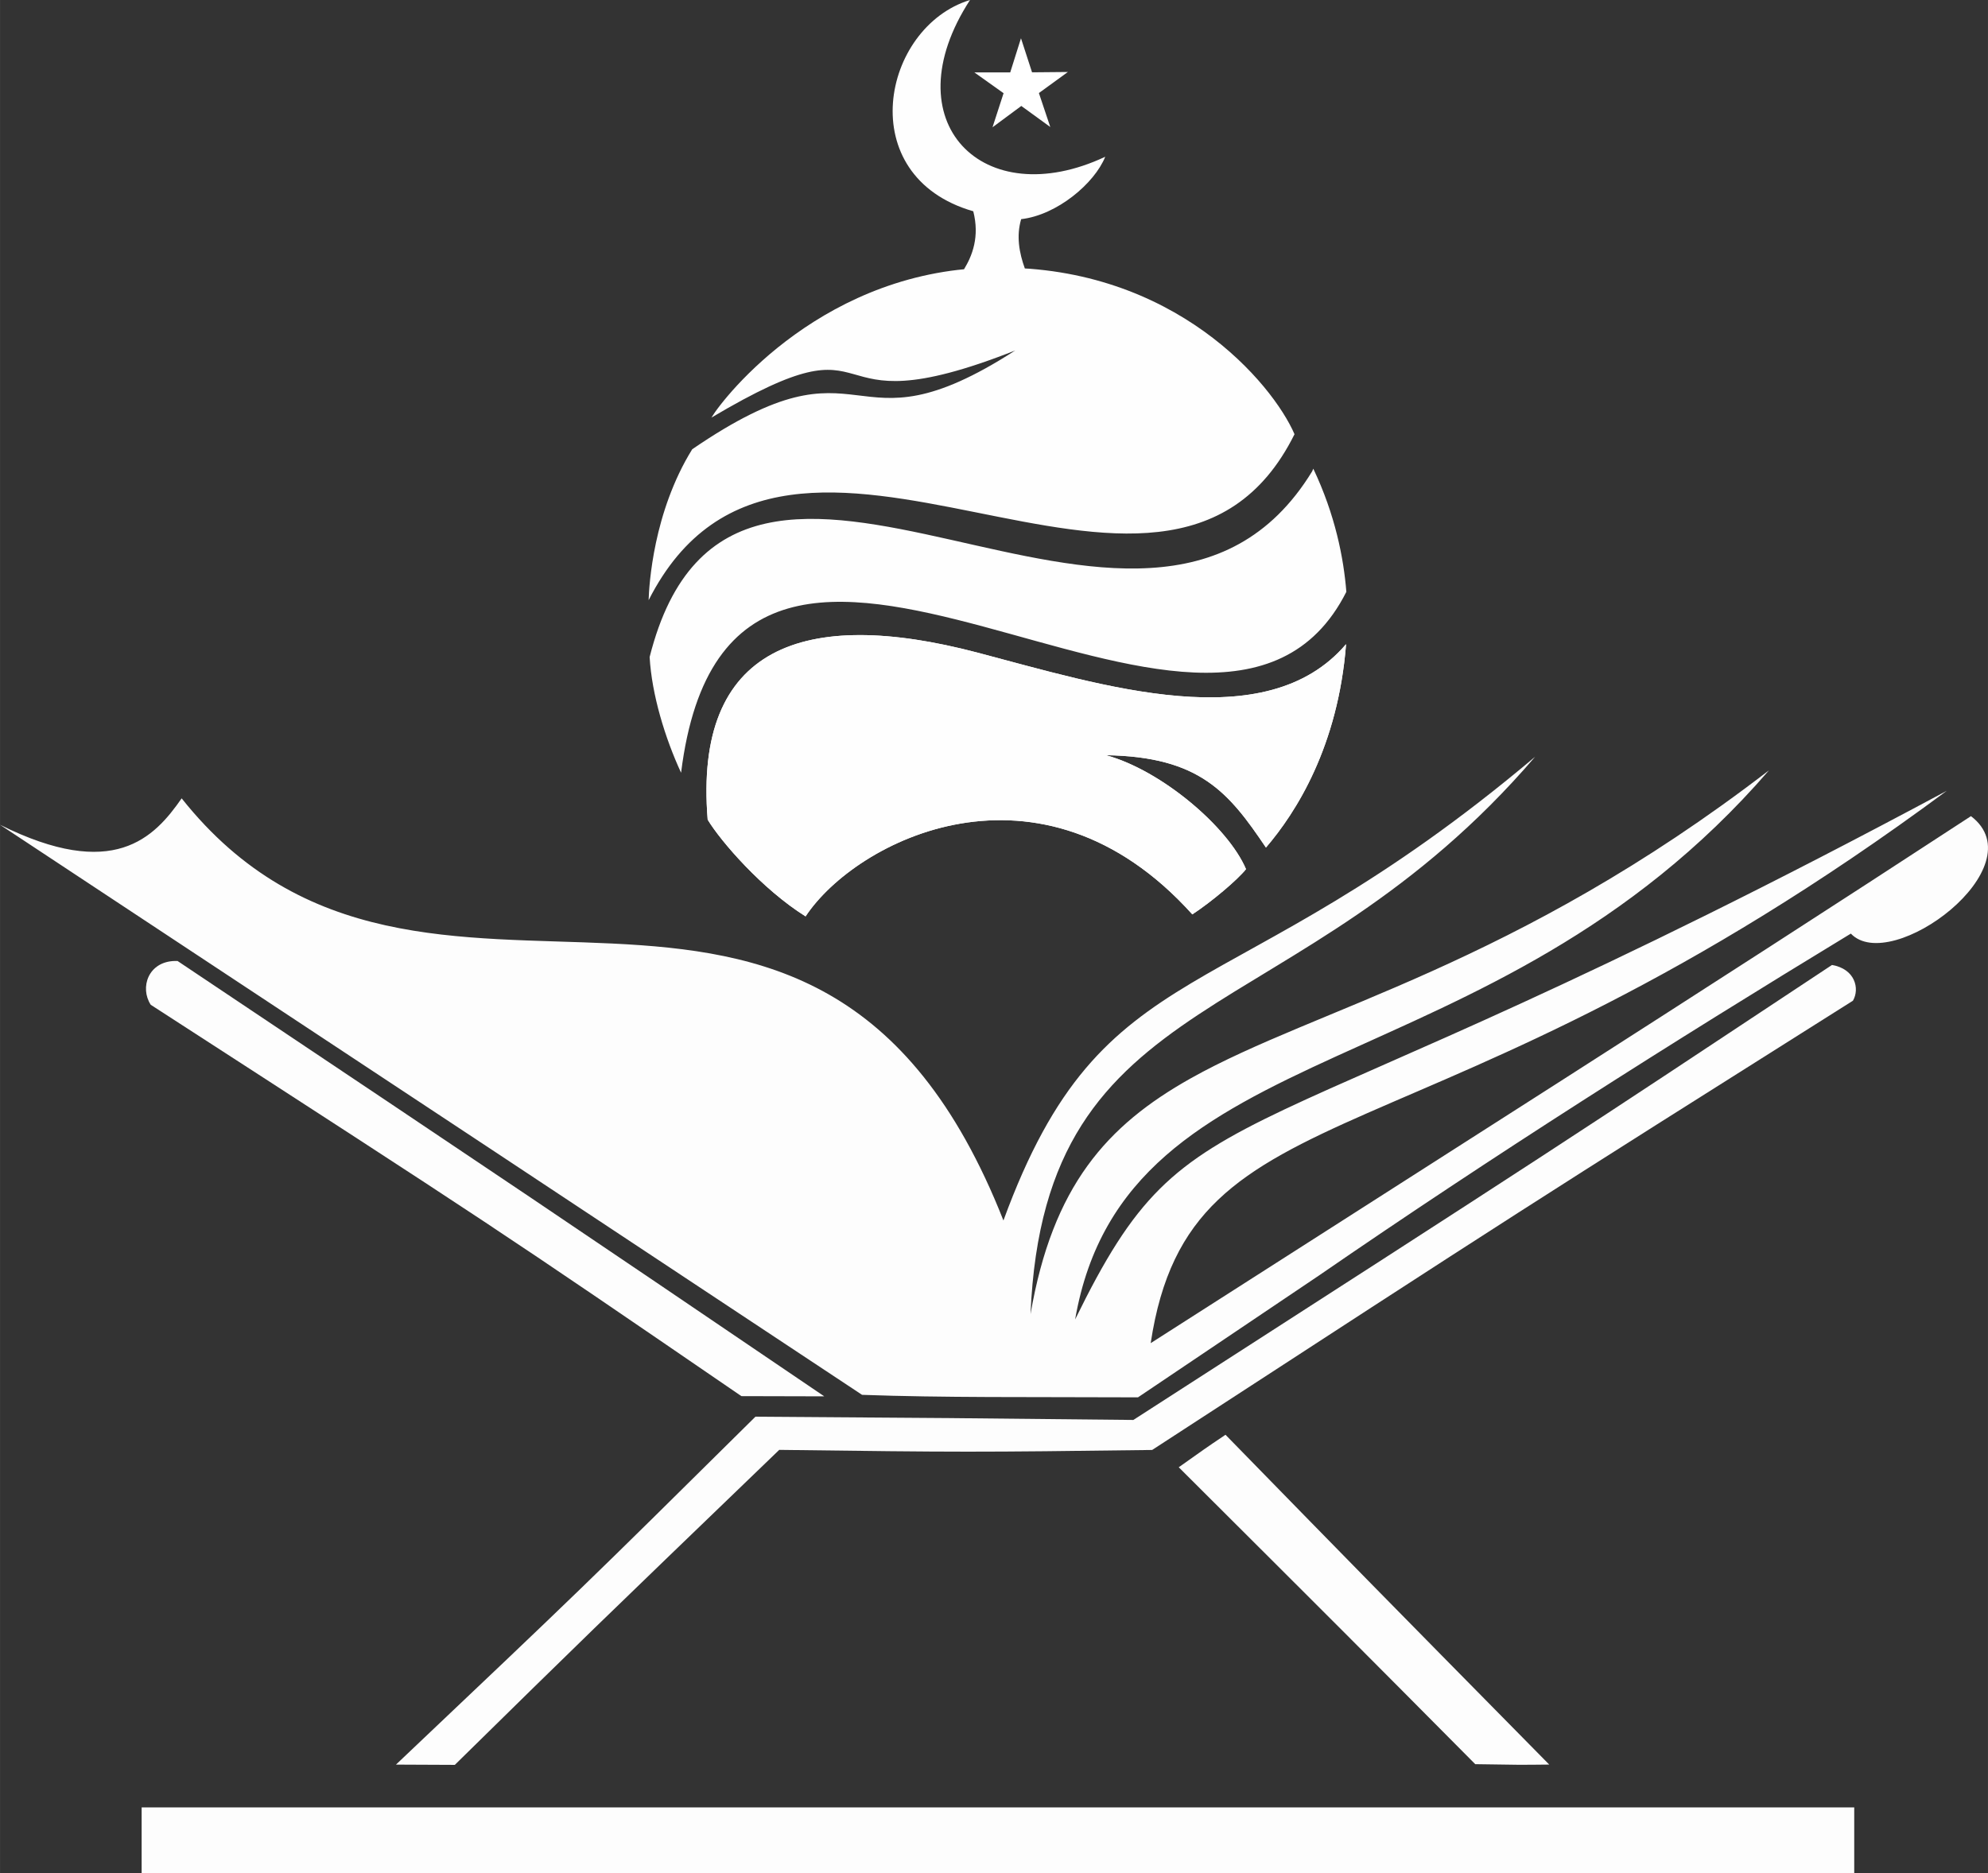 <?xml version="1.0" encoding="UTF-8" standalone="no"?>
<!-- Created with Inkscape (http://www.inkscape.org/) -->

<svg
   width="20.166cm"
   height="19.007cm"
   viewBox="0 0 201.658 190.072"
   version="1.1"
   id="svg1"
   xml:space="preserve"
   inkscape:version="1.3-beta (cedbd6c, 2023-05-28)"
   sodipodi:docname="haqrae.svg"
   inkscape:export-filename="../../../../home/haqrae/Documents/logo.png"
   inkscape:export-xdpi="96"
   inkscape:export-ydpi="96"
   xmlns:inkscape="http://www.inkscape.org/namespaces/inkscape"
   xmlns:sodipodi="http://sodipodi.sourceforge.net/DTD/sodipodi-0.dtd"
   xmlns="http://www.w3.org/2000/svg"
   xmlns:svg="http://www.w3.org/2000/svg"><rect x="0" y="0" width="201.658" height="190.072" fill="#333333" stroke="none"/><sodipodi:namedview
     id="namedview1"
     pagecolor="#ffffff"
     bordercolor="#000000"
     borderopacity="0.25"
     inkscape:showpageshadow="2"
     inkscape:pageopacity="0.0"
     inkscape:pagecheckerboard="0"
     inkscape:deskcolor="#d1d1d1"
     inkscape:document-units="mm"
     inkscape:zoom="0.25"
     inkscape:cx="506"
     inkscape:cy="318"
     inkscape:window-width="1920"
     inkscape:window-height="1012"
     inkscape:window-x="0"
     inkscape:window-y="0"
     inkscape:window-maximized="1"
     inkscape:current-layer="g34"
     inkscape:clip-to-page="true"
     showgrid="false" /><defs
     id="defs1" /><g
     inkscape:label="Layer 1"
     inkscape:groupmode="layer"
     id="layer1"
     transform="translate(4.336,-28.446)"><path
       d="m 151.384,105.23 c -31.382,26.494 -43.708,19.108 -53.934,47.054 C 78.224,103.521 38.66,140.388 14.089,109.451 c -2.783,4.001 -6.904,8.418 -18.425,2.682 52.151,34.448 52.475,34.683 87.447,57.842 8.302,0.298 16.557,0.205 27.987,0.254 7.481,-5.041 12.967,-8.735 18.336,-12.347 17.625,-12.138 35.692,-23.598 53.977,-34.708 4.061,4.27 18.92,-6.792 12.185,-11.917 -27.599,18.033 -55.441,35.69 -83.204,53.469 v 0 l -0.003,-0.007 c 4.052,-26.854 27.628,-16.68 80.755,-56.036 -73.357,39.356 -76.372,28.998 -88.422,53.643 5.154,-29.7 42.041,-22.937 70.384,-55.718 -25.934,19.945 -45.765,24.02 -58.665,31.257 -8.512,4.775 -14.006,10.926 -16.243,23.921 1.411,-33.95 26.91,-28.233 51.187,-56.557 z"
       style="display:inline;opacity:0.991;fill:#ffffff;fill-opacity:1;stroke:none;stroke-width:2.5;stroke-miterlimit:4;stroke-dasharray:none;stroke-opacity:1"
       id="path64"
       sodipodi:nodetypes="ccccccsccscccccsccc" /><path
       id="path1052-5"
       style="display:inline;opacity:0.991;fill:#ffffff;fill-opacity:1;stroke:none;stroke-width:0.661;stroke-miterlimit:4;stroke-dasharray:none;stroke-opacity:1"
       d="m 10.03,211.837 v 6.681 H 183.755 v -6.681 z"
       sodipodi:nodetypes="ccccc" /><path
       d="m 119.977,174.027 c -2.2,1.474 -2.19,1.493 -4.743,3.297 17.756,17.712 17.754,17.712 30.077,30.126 4.428,0.072 4.431,0.075 7.504,0.04 -18.622,-18.9 -18.62,-18.899 -32.839,-33.464 z"
       style="display:inline;opacity:0.991;fill:#ffffff;fill-opacity:1;stroke:none;stroke-width:0.661;stroke-miterlimit:4;stroke-dasharray:none;stroke-opacity:1"
       id="path1046-6"
       sodipodi:nodetypes="ccccc" /><path
       d="m 13.407,125.952 c -2.709,0.057 -3.589,2.702 -2.453,4.446 35.094,22.708 35.085,22.697 59.915,39.709 l 8.406,0.021 c -28.646,-19.436 -28.645,-19.437 -65.6,-44.173 -0.091,-0.004 -0.18,-0.004 -0.268,-0.003 z"
       style="display:inline;opacity:0.991;fill:#ffffff;fill-opacity:1;stroke:none;stroke-width:0.661;stroke-miterlimit:4;stroke-dasharray:none;stroke-opacity:1"
       id="path1040-2"
       sodipodi:nodetypes="ccccccc" /><path
       d="m 181.499,126.357 c -27.718,18.364 -27.708,18.376 -70.871,46.166 -18.562,-0.195 -18.557,-0.201 -38.335,-0.33 -17.566,17.39 -17.577,17.391 -36.463,35.3 v 5.3e-4 c 2.641,0.015 2.641,0.015 5.969,0.027 13.317,-13.085 13.318,-13.087 32.908,-31.962 18.36,0.239 19.947,0.24 37.828,0.009 37.68,-24.515 37.689,-24.512 71.089,-45.585 0.706,-1.216 0.224,-3.22 -2.125,-3.625 z"
       style="display:inline;opacity:0.991;fill:#ffffff;fill-opacity:1;stroke:none;stroke-width:0.661;stroke-miterlimit:4;stroke-dasharray:none;stroke-opacity:1"
       id="path1034-9"
       sodipodi:nodetypes="sccccccccss" /><g
       id="dome"
       transform="translate(-423.463,-42.819)"
       style="opacity:0.996;fill:#000000"
       inkscape:label="dome"><title
         id="title49">dome</title><g
         id="g34"
         transform="translate(0.047,2.117)"
         style="fill:#000000"><path
           d="m 517.472,69.149 c -0.279,0.085 -0.552,0.183 -0.82,0.291 -0.267,0.109 -0.529,0.229 -0.784,0.36 -0.255,0.131 -0.504,0.272 -0.746,0.424 -0.242,0.151 -0.478,0.313 -0.707,0.483 -0.229,0.171 -0.45,0.351 -0.665,0.539 -0.215,0.188 -0.422,0.385 -0.622,0.589 -0.2,0.204 -0.392,0.416 -0.577,0.636 -0.185,0.219 -0.362,0.445 -0.531,0.677 -0.169,0.232 -0.33,0.472 -0.483,0.716 -0.153,0.244 -0.296,0.494 -0.432,0.748 -0.136,0.255 -0.263,0.514 -0.381,0.777 -0.118,0.263 -0.227,0.531 -0.327,0.802 -0.1,0.271 -0.191,0.545 -0.272,0.822 -0.081,0.277 -0.153,0.556 -0.214,0.837 -0.062,0.281 -0.114,0.564 -0.156,0.849 -0.042,0.284 -0.074,0.569 -0.095,0.855 -0.021,0.286 -0.033,0.572 -0.033,0.858 -4.1e-4,0.286 0.01,0.571 0.031,0.856 0.021,0.284 0.053,0.568 0.097,0.85 0.043,0.282 0.099,0.561 0.165,0.839 0.066,0.277 0.144,0.552 0.234,0.824 0.09,0.272 0.191,0.54 0.305,0.804 0.114,0.264 0.239,0.525 0.378,0.78 0.138,0.256 0.289,0.506 0.453,0.752 0.163,0.245 0.339,0.486 0.529,0.719 0.189,0.234 0.391,0.461 0.607,0.682 0.215,0.221 0.444,0.435 0.687,0.641 0.242,0.206 0.499,0.405 0.768,0.595 0.27,0.19 0.554,0.372 0.852,0.544 0.298,0.173 0.61,0.336 0.936,0.49 0.327,0.154 0.668,0.297 1.024,0.43 0.356,0.133 0.727,0.256 1.113,0.367 0.081,0.319 0.14,0.628 0.181,0.927 0.041,0.299 0.063,0.589 0.068,0.87 0.005,0.281 -0.006,0.553 -0.033,0.818 -0.026,0.264 -0.068,0.521 -0.122,0.771 -0.054,0.25 -0.121,0.493 -0.199,0.729 -0.078,0.237 -0.167,0.467 -0.266,0.692 -0.163,0.374 -0.362,0.726 -0.566,1.075 -0.447,0.044 -0.891,0.093 -1.327,0.154 -0.502,0.07 -0.997,0.151 -1.485,0.241 -0.488,0.09 -0.968,0.191 -1.441,0.3 -0.473,0.109 -0.94,0.227 -1.398,0.354 -0.459,0.127 -0.91,0.262 -1.354,0.405 -0.444,0.143 -0.881,0.293 -1.31,0.45 -0.429,0.157 -0.852,0.322 -1.266,0.492 -0.414,0.17 -0.821,0.347 -1.221,0.529 -0.799,0.364 -1.568,0.749 -2.306,1.151 -0.738,0.402 -1.446,0.819 -2.122,1.246 -0.677,0.428 -1.323,0.866 -1.937,1.307 -0.614,0.442 -1.197,0.888 -1.748,1.332 -0.551,0.444 -1.069,0.887 -1.555,1.323 -0.486,0.435 -0.941,0.863 -1.362,1.278 -0.421,0.415 -0.809,0.816 -1.164,1.198 -0.355,0.382 -0.677,0.746 -0.964,1.084 -0.288,0.338 -0.542,0.651 -0.762,0.933 -0.22,0.282 -0.405,0.534 -0.556,0.748 -0.151,0.215 -0.267,0.393 -0.348,0.528 1.175,-0.697 2.239,-1.301 3.208,-1.822 0.969,-0.521 1.841,-0.96 2.633,-1.327 0.396,-0.184 0.771,-0.349 1.128,-0.498 0.357,-0.149 0.695,-0.282 1.016,-0.399 0.322,-0.118 0.626,-0.22 0.916,-0.308 0.29,-0.089 0.565,-0.163 0.826,-0.226 0.262,-0.063 0.51,-0.113 0.748,-0.152 0.237,-0.039 0.464,-0.067 0.68,-0.086 0.216,-0.019 0.423,-0.028 0.623,-0.028 0.199,-8.3e-4 0.391,0.006 0.576,0.021 0.371,0.029 0.719,0.084 1.057,0.156 0.338,0.072 0.668,0.161 1.002,0.254 0.334,0.094 0.673,0.193 1.032,0.286 0.359,0.093 0.738,0.181 1.15,0.251 0.413,0.07 0.86,0.125 1.355,0.15 0.248,0.013 0.507,0.019 0.781,0.017 0.274,-0.002 0.561,-0.014 0.865,-0.034 0.303,-0.021 0.623,-0.051 0.959,-0.092 0.337,-0.041 0.691,-0.094 1.064,-0.159 0.373,-0.065 0.766,-0.142 1.18,-0.234 0.414,-0.091 0.849,-0.196 1.307,-0.317 0.458,-0.12 0.939,-0.256 1.444,-0.408 0.506,-0.152 1.036,-0.321 1.593,-0.508 0.557,-0.187 1.14,-0.392 1.752,-0.617 0.612,-0.224 1.252,-0.468 1.923,-0.733 -0.543,0.35 -1.066,0.677 -1.571,0.98 -0.505,0.303 -0.991,0.584 -1.46,0.843 -0.469,0.259 -0.921,0.498 -1.357,0.716 -0.436,0.219 -0.856,0.417 -1.261,0.598 -0.405,0.181 -0.796,0.344 -1.173,0.49 -0.377,0.146 -0.741,0.276 -1.093,0.391 -0.352,0.115 -0.691,0.215 -1.02,0.302 -0.329,0.087 -0.646,0.16 -0.954,0.221 -0.308,0.061 -0.606,0.111 -0.896,0.15 -0.29,0.039 -0.572,0.069 -0.846,0.089 -0.549,0.041 -1.069,0.047 -1.571,0.03 -0.502,-0.017 -0.985,-0.056 -1.46,-0.105 -0.475,-0.049 -0.942,-0.108 -1.41,-0.164 -0.468,-0.057 -0.938,-0.111 -1.419,-0.15 -0.481,-0.039 -0.975,-0.064 -1.489,-0.061 -0.257,0.002 -0.52,0.01 -0.79,0.027 -0.27,0.017 -0.546,0.041 -0.83,0.076 -0.284,0.035 -0.576,0.081 -0.877,0.137 -0.301,0.057 -0.612,0.124 -0.933,0.205 -0.321,0.081 -0.652,0.175 -0.995,0.284 -0.343,0.109 -0.698,0.232 -1.066,0.372 -0.368,0.139 -0.749,0.295 -1.144,0.469 -0.395,0.173 -0.804,0.364 -1.229,0.575 -0.425,0.21 -0.865,0.44 -1.322,0.69 -0.457,0.25 -0.931,0.521 -1.423,0.815 -0.492,0.294 -1.001,0.61 -1.53,0.95 -0.529,0.34 -1.077,0.704 -1.646,1.093 -0.247,0.399 -0.481,0.802 -0.702,1.207 -0.221,0.405 -0.428,0.813 -0.623,1.222 -0.195,0.408 -0.378,0.818 -0.549,1.226 -0.171,0.408 -0.331,0.816 -0.481,1.22 -0.149,0.405 -0.288,0.807 -0.417,1.204 -0.129,0.397 -0.247,0.79 -0.356,1.177 -0.219,0.774 -0.401,1.523 -0.552,2.234 -0.151,0.711 -0.272,1.384 -0.368,2.006 -0.096,0.621 -0.168,1.191 -0.222,1.694 -0.054,0.504 -0.09,0.942 -0.113,1.301 -0.024,0.359 -0.035,0.639 -0.04,0.825 0.221,-0.436 0.448,-0.856 0.681,-1.261 0.233,-0.405 0.472,-0.794 0.716,-1.168 0.244,-0.374 0.493,-0.734 0.748,-1.078 0.255,-0.345 0.515,-0.675 0.78,-0.991 0.265,-0.316 0.536,-0.618 0.811,-0.907 0.275,-0.289 0.555,-0.563 0.84,-0.825 0.285,-0.262 0.574,-0.511 0.869,-0.747 0.294,-0.236 0.593,-0.46 0.896,-0.672 0.303,-0.212 0.61,-0.412 0.922,-0.6 0.312,-0.188 0.627,-0.365 0.947,-0.53 0.32,-0.166 0.644,-0.32 0.972,-0.464 0.328,-0.144 0.659,-0.278 0.994,-0.401 0.335,-0.123 0.674,-0.237 1.016,-0.341 0.342,-0.104 0.687,-0.198 1.036,-0.283 0.349,-0.085 0.701,-0.161 1.056,-0.228 0.355,-0.067 0.713,-0.126 1.074,-0.177 0.722,-0.102 1.455,-0.171 2.198,-0.211 0.743,-0.041 1.497,-0.053 2.259,-0.041 0.762,0.012 1.532,0.048 2.309,0.105 0.777,0.057 1.561,0.134 2.351,0.228 0.79,0.094 1.586,0.204 2.385,0.327 0.799,0.123 1.602,0.258 2.408,0.402 1.612,0.288 3.234,0.61 4.853,0.935 1.62,0.325 3.238,0.652 4.842,0.951 0.802,0.149 1.601,0.291 2.394,0.422 0.794,0.131 1.582,0.251 2.365,0.355 0.782,0.104 1.558,0.194 2.326,0.264 0.768,0.07 1.528,0.121 2.278,0.149 0.75,0.028 1.491,0.033 2.222,0.01 0.73,-0.022 1.449,-0.071 2.156,-0.152 0.353,-0.04 0.704,-0.088 1.051,-0.145 0.347,-0.056 0.691,-0.121 1.031,-0.194 0.34,-0.073 0.677,-0.155 1.01,-0.246 0.333,-0.091 0.662,-0.192 0.988,-0.302 0.326,-0.11 0.647,-0.23 0.965,-0.36 0.318,-0.13 0.631,-0.27 0.941,-0.421 0.309,-0.151 0.615,-0.313 0.916,-0.486 0.301,-0.173 0.597,-0.357 0.889,-0.553 0.292,-0.196 0.579,-0.404 0.861,-0.624 0.282,-0.22 0.56,-0.452 0.833,-0.697 0.273,-0.245 0.541,-0.502 0.803,-0.773 0.262,-0.271 0.52,-0.555 0.772,-0.852 0.252,-0.298 0.499,-0.609 0.74,-0.935 0.241,-0.325 0.477,-0.665 0.706,-1.019 0.23,-0.354 0.454,-0.724 0.672,-1.108 0.218,-0.384 0.431,-0.783 0.637,-1.198 -0.14,-0.323 -0.31,-0.673 -0.511,-1.044 -0.2,-0.371 -0.431,-0.763 -0.692,-1.173 -0.261,-0.409 -0.552,-0.836 -0.873,-1.274 -0.321,-0.439 -0.673,-0.89 -1.055,-1.349 -0.382,-0.459 -0.795,-0.926 -1.238,-1.396 -0.443,-0.47 -0.916,-0.944 -1.421,-1.416 -0.504,-0.472 -1.039,-0.943 -1.604,-1.409 -0.565,-0.465 -1.161,-0.924 -1.787,-1.374 -0.627,-0.449 -1.284,-0.888 -1.972,-1.312 -0.688,-0.424 -1.406,-0.833 -2.156,-1.223 -0.375,-0.195 -0.757,-0.385 -1.147,-0.569 -0.39,-0.185 -0.788,-0.364 -1.194,-0.537 -0.406,-0.173 -0.819,-0.341 -1.24,-0.501 -0.421,-0.161 -0.85,-0.315 -1.286,-0.461 -0.436,-0.147 -0.881,-0.286 -1.333,-0.419 -0.452,-0.132 -0.911,-0.257 -1.379,-0.373 -0.467,-0.116 -0.943,-0.224 -1.426,-0.323 -0.483,-0.099 -0.974,-0.189 -1.472,-0.27 -0.498,-0.081 -1.004,-0.152 -1.518,-0.213 -0.514,-0.061 -1.036,-0.113 -1.565,-0.154 -0.16,-0.012 -0.325,-0.017 -0.487,-0.027 -0.142,-0.399 -0.269,-0.799 -0.368,-1.2 -0.104,-0.419 -0.181,-0.84 -0.224,-1.261 -0.021,-0.211 -0.034,-0.422 -0.037,-0.633 -0.003,-0.211 0.003,-0.423 0.02,-0.635 0.017,-0.212 0.045,-0.424 0.084,-0.636 0.039,-0.212 0.089,-0.426 0.152,-0.639 0.226,-0.026 0.454,-0.062 0.681,-0.109 0.227,-0.047 0.454,-0.104 0.681,-0.17 0.453,-0.133 0.904,-0.302 1.347,-0.503 0.442,-0.201 0.876,-0.433 1.296,-0.689 0.42,-0.256 0.826,-0.537 1.212,-0.835 0.386,-0.298 0.752,-0.615 1.092,-0.943 0.341,-0.328 0.656,-0.667 0.939,-1.011 0.284,-0.344 0.536,-0.693 0.751,-1.04 0.215,-0.347 0.394,-0.693 0.53,-1.031 -0.387,0.182 -0.771,0.349 -1.152,0.502 -0.381,0.153 -0.758,0.291 -1.131,0.415 -0.373,0.124 -0.743,0.234 -1.108,0.331 -0.365,0.096 -0.726,0.179 -1.083,0.249 -0.356,0.069 -0.708,0.125 -1.055,0.168 -0.347,0.043 -0.688,0.073 -1.024,0.091 -0.336,0.018 -0.666,0.023 -0.991,0.015 -0.324,-0.007 -0.642,-0.027 -0.954,-0.058 -0.312,-0.031 -0.617,-0.075 -0.916,-0.129 -0.298,-0.055 -0.59,-0.121 -0.874,-0.198 -0.284,-0.077 -0.561,-0.166 -0.83,-0.265 -0.269,-0.099 -0.53,-0.209 -0.783,-0.329 -0.253,-0.12 -0.498,-0.251 -0.734,-0.391 -0.236,-0.141 -0.464,-0.291 -0.682,-0.452 -0.218,-0.16 -0.428,-0.33 -0.628,-0.509 -0.2,-0.179 -0.39,-0.368 -0.571,-0.565 -0.18,-0.197 -0.351,-0.404 -0.511,-0.619 -0.16,-0.215 -0.309,-0.438 -0.448,-0.669 -0.139,-0.231 -0.267,-0.471 -0.383,-0.718 -0.117,-0.247 -0.222,-0.502 -0.315,-0.765 -0.094,-0.262 -0.176,-0.532 -0.245,-0.809 -0.07,-0.277 -0.127,-0.561 -0.172,-0.851 -0.045,-0.291 -0.077,-0.588 -0.097,-0.891 -0.019,-0.304 -0.025,-0.613 -0.018,-0.929 0.007,-0.316 0.028,-0.638 0.062,-0.965 0.035,-0.327 0.083,-0.66 0.146,-0.998 0.063,-0.338 0.14,-0.681 0.232,-1.029 0.092,-0.348 0.199,-0.701 0.321,-1.058 0.122,-0.357 0.259,-0.718 0.412,-1.084 0.153,-0.366 0.322,-0.735 0.506,-1.109 0.185,-0.373 0.386,-0.751 0.604,-1.131 0.217,-0.381 0.451,-0.765 0.702,-1.151 z m 34.83,47.549 c -0.008,0.022 -0.036,0.099 -0.119,0.275 -0.265,0.433 -0.536,0.849 -0.813,1.248 -0.277,0.399 -0.559,0.782 -0.848,1.148 -0.288,0.366 -0.582,0.716 -0.881,1.05 -0.299,0.334 -0.604,0.653 -0.913,0.957 -0.31,0.304 -0.624,0.592 -0.944,0.866 -0.32,0.274 -0.644,0.534 -0.974,0.779 -0.329,0.246 -0.663,0.477 -1.001,0.696 -0.338,0.218 -0.681,0.423 -1.028,0.615 -0.347,0.192 -0.698,0.372 -1.054,0.539 -0.355,0.167 -0.715,0.322 -1.078,0.465 -0.363,0.143 -0.73,0.275 -1.101,0.396 -0.371,0.121 -0.745,0.23 -1.123,0.329 -0.378,0.099 -0.758,0.188 -1.143,0.266 -0.384,0.078 -0.771,0.147 -1.162,0.206 -0.39,0.059 -0.783,0.109 -1.179,0.15 -0.396,0.041 -0.795,0.072 -1.196,0.096 -0.802,0.048 -1.614,0.062 -2.435,0.049 -0.821,-0.014 -1.649,-0.056 -2.485,-0.122 -0.835,-0.066 -1.677,-0.157 -2.523,-0.267 -0.846,-0.11 -1.698,-0.239 -2.552,-0.383 -0.854,-0.144 -1.712,-0.303 -2.57,-0.472 -0.858,-0.169 -1.718,-0.349 -2.577,-0.535 -1.718,-0.371 -3.434,-0.765 -5.134,-1.147 -1.7,-0.381 -3.383,-0.75 -5.036,-1.069 -0.827,-0.16 -1.646,-0.307 -2.456,-0.437 -0.81,-0.13 -1.61,-0.244 -2.399,-0.336 -0.789,-0.092 -1.568,-0.163 -2.333,-0.208 -0.765,-0.045 -1.518,-0.064 -2.256,-0.052 -0.369,0.006 -0.735,0.019 -1.096,0.04 -0.362,0.021 -0.719,0.051 -1.073,0.089 -0.354,0.038 -0.703,0.086 -1.048,0.142 -0.345,0.057 -0.686,0.123 -1.023,0.198 -0.336,0.076 -0.668,0.161 -0.995,0.257 -0.327,0.096 -0.649,0.203 -0.967,0.32 -0.317,0.118 -0.63,0.245 -0.937,0.386 -0.307,0.14 -0.609,0.292 -0.906,0.456 -0.297,0.164 -0.588,0.34 -0.874,0.529 -0.286,0.189 -0.566,0.389 -0.84,0.604 -0.274,0.215 -0.542,0.443 -0.805,0.685 -0.262,0.242 -0.518,0.498 -0.768,0.768 -0.25,0.27 -0.494,0.554 -0.731,0.854 -0.237,0.299 -0.468,0.615 -0.692,0.945 -0.224,0.33 -0.441,0.675 -0.652,1.037 -0.21,0.362 -0.414,0.74 -0.61,1.134 -0.196,0.395 -0.385,0.806 -0.567,1.234 -0.182,0.428 -0.356,0.874 -0.522,1.337 -0.167,0.464 -0.326,0.945 -0.477,1.445 -0.151,0.5 -0.295,1.017 -0.43,1.554 0.027,0.478 0.072,0.965 0.133,1.458 0.061,0.493 0.137,0.992 0.228,1.494 0.091,0.502 0.197,1.008 0.315,1.515 0.118,0.506 0.249,1.013 0.391,1.517 0.142,0.504 0.294,1.006 0.456,1.502 0.162,0.497 0.333,0.988 0.512,1.471 0.179,0.483 0.366,0.959 0.558,1.423 0.193,0.464 0.391,0.916 0.594,1.355 0.001,0.003 0.002,0.005 0.003,0.007 0.081,-0.649 0.172,-1.275 0.274,-1.88 0.102,-0.605 0.214,-1.188 0.336,-1.75 0.122,-0.562 0.255,-1.104 0.397,-1.625 0.142,-0.521 0.294,-1.022 0.455,-1.503 0.161,-0.481 0.332,-0.942 0.512,-1.384 0.18,-0.442 0.369,-0.865 0.567,-1.27 0.198,-0.405 0.405,-0.791 0.621,-1.16 0.216,-0.369 0.44,-0.719 0.672,-1.053 0.232,-0.334 0.473,-0.65 0.722,-0.95 0.249,-0.3 0.505,-0.584 0.769,-0.851 0.264,-0.268 0.536,-0.52 0.815,-0.756 0.279,-0.236 0.566,-0.457 0.859,-0.664 0.294,-0.207 0.595,-0.399 0.902,-0.577 0.308,-0.178 0.622,-0.342 0.943,-0.493 0.321,-0.151 0.648,-0.288 0.981,-0.413 0.333,-0.125 0.673,-0.237 1.018,-0.337 0.345,-0.1 0.696,-0.188 1.053,-0.265 0.357,-0.077 0.719,-0.142 1.087,-0.196 0.368,-0.054 0.74,-0.099 1.118,-0.132 0.378,-0.034 0.76,-0.057 1.148,-0.071 0.387,-0.014 0.779,-0.017 1.175,-0.013 0.396,0.004 0.797,0.017 1.201,0.039 0.809,0.043 1.635,0.119 2.474,0.222 0.839,0.104 1.691,0.235 2.555,0.389 0.864,0.154 1.739,0.331 2.623,0.525 0.884,0.194 1.777,0.406 2.676,0.63 0.899,0.224 1.805,0.461 2.715,0.705 1.82,0.488 3.655,1.006 5.488,1.512 0.916,0.253 1.831,0.503 2.743,0.746 0.912,0.242 1.821,0.476 2.724,0.698 0.903,0.221 1.8,0.43 2.689,0.62 0.889,0.19 1.77,0.362 2.641,0.511 0.871,0.149 1.731,0.274 2.578,0.372 0.847,0.097 1.681,0.166 2.5,0.202 0.409,0.017 0.815,0.027 1.216,0.027 0.401,3e-4 0.798,-0.009 1.191,-0.027 0.393,-0.018 0.781,-0.046 1.165,-0.084 0.384,-0.038 0.762,-0.087 1.136,-0.146 0.374,-0.059 0.743,-0.13 1.106,-0.212 0.363,-0.082 0.721,-0.175 1.073,-0.281 0.352,-0.106 0.699,-0.223 1.04,-0.354 0.341,-0.131 0.675,-0.274 1.004,-0.431 0.328,-0.157 0.65,-0.327 0.966,-0.512 0.316,-0.184 0.625,-0.383 0.927,-0.596 0.302,-0.213 0.597,-0.441 0.885,-0.685 0.288,-0.243 0.569,-0.502 0.842,-0.777 0.273,-0.275 0.539,-0.565 0.797,-0.873 0.258,-0.307 0.509,-0.632 0.751,-0.973 0.242,-0.341 0.476,-0.7 0.702,-1.077 0.226,-0.377 0.443,-0.771 0.652,-1.184 -0.034,-0.429 -0.077,-0.873 -0.131,-1.33 -0.054,-0.458 -0.119,-0.929 -0.195,-1.413 -0.077,-0.484 -0.166,-0.98 -0.269,-1.487 -0.103,-0.507 -0.219,-1.026 -0.351,-1.554 -0.132,-0.528 -0.279,-1.066 -0.443,-1.612 -0.164,-0.546 -0.344,-1.101 -0.543,-1.662 -0.199,-0.561 -0.416,-1.13 -0.652,-1.704 -0.237,-0.574 -0.493,-1.153 -0.77,-1.737 z m -45.985,16.89 c -0.437,-2e-4 -0.867,0.009 -1.288,0.028 -0.422,0.019 -0.835,0.048 -1.241,0.087 -0.406,0.039 -0.803,0.088 -1.192,0.147 -0.389,0.059 -0.77,0.128 -1.143,0.207 -0.372,0.079 -0.736,0.168 -1.091,0.268 -0.355,0.1 -0.702,0.21 -1.039,0.331 -0.338,0.121 -0.666,0.252 -0.986,0.394 -0.32,0.142 -0.63,0.294 -0.931,0.458 -0.301,0.164 -0.593,0.338 -0.875,0.523 -0.282,0.185 -0.555,0.382 -0.819,0.589 -0.263,0.208 -0.517,0.426 -0.761,0.656 -0.244,0.23 -0.478,0.471 -0.702,0.724 -0.224,0.253 -0.438,0.517 -0.641,0.793 -0.204,0.276 -0.397,0.563 -0.58,0.862 -0.183,0.299 -0.355,0.61 -0.517,0.933 -0.162,0.323 -0.313,0.658 -0.454,1.005 -0.14,0.347 -0.27,0.706 -0.389,1.077 -0.119,0.371 -0.226,0.755 -0.322,1.151 -0.096,0.396 -0.181,0.804 -0.255,1.225 -0.074,0.421 -0.136,0.854 -0.187,1.3 -0.051,0.446 -0.09,0.905 -0.117,1.376 -0.027,0.472 -0.043,0.956 -0.046,1.453 -0.004,0.497 0.005,1.008 0.025,1.532 0.021,0.524 0.053,1.06 0.098,1.61 0.166,0.275 0.377,0.592 0.628,0.941 0.251,0.349 0.541,0.73 0.865,1.133 0.325,0.404 0.684,0.831 1.072,1.271 0.388,0.44 0.806,0.894 1.247,1.352 0.441,0.458 0.907,0.921 1.391,1.379 0.484,0.458 0.987,0.91 1.504,1.349 0.517,0.439 1.047,0.863 1.586,1.264 0.539,0.401 1.087,0.779 1.638,1.124 0.159,-0.241 0.331,-0.485 0.517,-0.729 0.185,-0.244 0.383,-0.489 0.594,-0.734 0.21,-0.245 0.433,-0.49 0.668,-0.735 0.234,-0.244 0.481,-0.489 0.738,-0.731 0.257,-0.242 0.526,-0.482 0.805,-0.72 0.279,-0.238 0.569,-0.473 0.87,-0.705 0.3,-0.232 0.611,-0.46 0.931,-0.685 0.32,-0.224 0.65,-0.444 0.989,-0.659 0.339,-0.215 0.687,-0.425 1.044,-0.629 0.357,-0.204 0.722,-0.401 1.096,-0.592 0.374,-0.191 0.755,-0.375 1.145,-0.551 0.389,-0.176 0.786,-0.345 1.19,-0.504 0.404,-0.16 0.815,-0.311 1.233,-0.453 0.418,-0.142 0.842,-0.274 1.273,-0.396 0.43,-0.122 0.867,-0.233 1.309,-0.333 0.442,-0.1 0.889,-0.189 1.342,-0.266 0.453,-0.077 0.91,-0.141 1.373,-0.193 0.462,-0.052 0.929,-0.09 1.4,-0.115 0.471,-0.025 0.945,-0.036 1.424,-0.032 0.478,0.004 0.96,0.023 1.445,0.057 0.485,0.034 0.973,0.084 1.463,0.151 0.49,0.067 0.983,0.149 1.477,0.25 0.495,0.1 0.991,0.218 1.489,0.354 0.498,0.136 0.998,0.291 1.498,0.464 0.5,0.173 1.002,0.366 1.503,0.578 0.502,0.213 1.003,0.445 1.505,0.699 0.502,0.253 1.004,0.528 1.505,0.824 0.501,0.296 1.002,0.614 1.501,0.954 0.499,0.34 0.997,0.704 1.494,1.09 0.497,0.387 0.992,0.797 1.485,1.231 0.493,0.435 0.983,0.894 1.471,1.378 0.488,0.484 0.973,0.994 1.455,1.529 0.484,-0.317 1.011,-0.693 1.544,-1.097 0.533,-0.404 1.07,-0.834 1.575,-1.26 0.505,-0.425 0.976,-0.846 1.377,-1.228 0.4,-0.383 0.729,-0.727 0.949,-1.002 -0.112,-0.265 -0.244,-0.537 -0.394,-0.813 -0.15,-0.276 -0.317,-0.557 -0.501,-0.84 -0.184,-0.284 -0.384,-0.57 -0.599,-0.859 -0.215,-0.289 -0.446,-0.579 -0.689,-0.87 -0.244,-0.291 -0.5,-0.582 -0.769,-0.872 -0.269,-0.29 -0.55,-0.579 -0.841,-0.865 -0.291,-0.286 -0.593,-0.57 -0.904,-0.85 -0.311,-0.28 -0.631,-0.556 -0.959,-0.827 -0.327,-0.271 -0.662,-0.536 -1.003,-0.795 -0.341,-0.259 -0.688,-0.511 -1.04,-0.756 -0.352,-0.244 -0.708,-0.48 -1.067,-0.707 -0.359,-0.227 -0.722,-0.443 -1.086,-0.65 -0.364,-0.206 -0.729,-0.402 -1.095,-0.584 -0.366,-0.183 -0.731,-0.354 -1.096,-0.511 -0.364,-0.157 -0.727,-0.3 -1.087,-0.428 -0.36,-0.128 -0.717,-0.241 -1.07,-0.337 0.595,0.009 1.163,0.032 1.708,0.068 0.545,0.036 1.067,0.085 1.566,0.147 0.499,0.062 0.977,0.137 1.434,0.225 0.457,0.087 0.893,0.188 1.312,0.3 0.418,0.112 0.818,0.236 1.201,0.372 0.383,0.136 0.75,0.284 1.101,0.443 0.352,0.159 0.689,0.329 1.012,0.511 0.324,0.182 0.634,0.374 0.934,0.578 0.299,0.203 0.588,0.417 0.867,0.641 0.279,0.224 0.548,0.459 0.81,0.703 0.262,0.244 0.516,0.499 0.764,0.762 0.248,0.264 0.491,0.537 0.729,0.819 0.477,0.565 0.938,1.166 1.397,1.801 0.459,0.635 0.917,1.303 1.388,2.001 0.384,-0.447 0.786,-0.944 1.197,-1.49 0.412,-0.546 0.832,-1.143 1.254,-1.79 0.421,-0.647 0.844,-1.345 1.257,-2.095 0.207,-0.375 0.411,-0.763 0.612,-1.164 0.201,-0.401 0.399,-0.815 0.592,-1.243 0.193,-0.427 0.383,-0.868 0.566,-1.322 0.183,-0.454 0.361,-0.921 0.532,-1.402 0.171,-0.481 0.336,-0.975 0.493,-1.483 0.157,-0.508 0.305,-1.029 0.445,-1.564 0.14,-0.535 0.271,-1.084 0.392,-1.646 0.121,-0.562 0.232,-1.139 0.331,-1.729 0.1,-0.59 0.188,-1.194 0.265,-1.812 0.076,-0.618 0.14,-1.25 0.19,-1.896 -0.255,0.299 -0.518,0.583 -0.789,0.853 -0.271,0.27 -0.55,0.526 -0.836,0.769 -0.286,0.243 -0.58,0.471 -0.881,0.687 -0.301,0.216 -0.609,0.419 -0.923,0.609 -0.315,0.19 -0.636,0.368 -0.964,0.534 -0.328,0.166 -0.662,0.32 -1.002,0.462 -0.34,0.142 -0.686,0.273 -1.038,0.393 -0.352,0.12 -0.709,0.229 -1.072,0.328 -0.363,0.099 -0.73,0.186 -1.103,0.265 -0.373,0.078 -0.75,0.146 -1.132,0.205 -0.382,0.059 -0.768,0.108 -1.159,0.149 -0.391,0.041 -0.785,0.072 -1.183,0.095 -0.398,0.023 -0.8,0.038 -1.206,0.045 -0.405,0.007 -0.814,0.006 -1.226,-0.002 -0.823,-0.016 -1.659,-0.062 -2.503,-0.133 -0.844,-0.071 -1.697,-0.167 -2.556,-0.284 -0.859,-0.117 -1.723,-0.255 -2.59,-0.41 -0.867,-0.155 -1.738,-0.327 -2.608,-0.512 -0.87,-0.185 -1.739,-0.382 -2.606,-0.588 -1.733,-0.412 -3.453,-0.858 -5.135,-1.305 -1.683,-0.447 -3.328,-0.895 -4.912,-1.312 -1.097,-0.288 -2.17,-0.543 -3.216,-0.763 -1.046,-0.22 -2.067,-0.406 -3.059,-0.555 -0.496,-0.075 -0.985,-0.14 -1.467,-0.196 -0.482,-0.057 -0.957,-0.104 -1.424,-0.142 -0.467,-0.038 -0.927,-0.067 -1.38,-0.086 -0.453,-0.019 -0.898,-0.029 -1.335,-0.029 z"
           style="fill:#ffffff;stroke-width:0.661"
           id="path47" /><path
           d="m 506.318,133.587 c -0.437,-1.9e-4 -0.867,0.009 -1.288,0.028 -0.422,0.019 -0.835,0.048 -1.241,0.087 -0.406,0.039 -0.803,0.088 -1.192,0.147 -0.389,0.059 -0.77,0.128 -1.143,0.207 -0.372,0.079 -0.736,0.168 -1.091,0.268 -0.355,0.1 -0.702,0.21 -1.039,0.331 -0.338,0.121 -0.666,0.252 -0.986,0.394 -0.32,0.142 -0.63,0.294 -0.931,0.458 -0.301,0.164 -0.593,0.338 -0.875,0.523 -0.282,0.185 -0.555,0.382 -0.819,0.589 -0.263,0.208 -0.517,0.426 -0.761,0.656 -0.244,0.23 -0.478,0.471 -0.702,0.724 -0.224,0.253 -0.438,0.517 -0.641,0.793 -0.204,0.276 -0.397,0.563 -0.58,0.862 -0.183,0.299 -0.355,0.61 -0.517,0.933 -0.162,0.323 -0.313,0.658 -0.454,1.005 -0.14,0.347 -0.27,0.706 -0.389,1.077 -0.119,0.371 -0.226,0.755 -0.322,1.151 -0.096,0.396 -0.182,0.804 -0.255,1.225 -0.074,0.421 -0.136,0.854 -0.187,1.3 -0.051,0.446 -0.09,0.905 -0.117,1.376 -0.027,0.472 -0.043,0.956 -0.046,1.453 -0.004,0.497 0.005,1.008 0.025,1.532 0.021,0.524 0.053,1.06 0.098,1.61 0.166,0.275 0.377,0.592 0.628,0.941 0.251,0.349 0.541,0.73 0.865,1.133 0.325,0.404 0.684,0.831 1.072,1.271 0.388,0.44 0.806,0.894 1.247,1.352 0.441,0.458 0.907,0.921 1.391,1.379 0.484,0.458 0.987,0.91 1.504,1.349 0.517,0.439 1.047,0.863 1.586,1.264 0.539,0.401 1.087,0.779 1.638,1.124 0.159,-0.241 0.331,-0.485 0.517,-0.729 0.185,-0.244 0.383,-0.489 0.594,-0.734 0.21,-0.245 0.433,-0.49 0.668,-0.735 0.234,-0.244 0.481,-0.489 0.738,-0.731 0.257,-0.242 0.526,-0.482 0.805,-0.72 0.279,-0.238 0.569,-0.473 0.87,-0.705 0.3,-0.232 0.611,-0.46 0.931,-0.685 0.32,-0.224 0.65,-0.444 0.989,-0.659 0.339,-0.215 0.687,-0.425 1.044,-0.629 0.357,-0.204 0.722,-0.401 1.096,-0.592 0.374,-0.191 0.755,-0.375 1.145,-0.551 0.389,-0.176 0.786,-0.345 1.19,-0.504 0.404,-0.16 0.815,-0.311 1.233,-0.453 0.418,-0.142 0.842,-0.274 1.273,-0.396 0.43,-0.122 0.867,-0.233 1.309,-0.333 0.442,-0.1 0.889,-0.189 1.342,-0.266 0.453,-0.077 0.91,-0.141 1.373,-0.193 0.462,-0.052 0.929,-0.09 1.4,-0.115 0.471,-0.025 0.945,-0.036 1.424,-0.032 0.478,0.004 0.96,0.023 1.445,0.057 0.485,0.034 0.973,0.084 1.463,0.151 0.49,0.067 0.983,0.149 1.477,0.25 0.495,0.1 0.991,0.218 1.489,0.354 0.498,0.136 0.998,0.291 1.498,0.464 0.5,0.173 1.002,0.366 1.503,0.578 0.502,0.213 1.003,0.445 1.505,0.699 0.502,0.253 1.004,0.528 1.505,0.824 0.501,0.296 1.002,0.614 1.501,0.954 0.499,0.34 0.997,0.704 1.494,1.09 0.497,0.387 0.992,0.797 1.485,1.231 0.493,0.435 0.983,0.894 1.471,1.378 0.488,0.484 0.973,0.994 1.455,1.529 0.484,-0.317 1.011,-0.693 1.544,-1.097 0.533,-0.404 1.07,-0.834 1.575,-1.26 0.505,-0.425 0.976,-0.846 1.377,-1.228 0.4,-0.383 0.729,-0.727 0.949,-1.002 -0.112,-0.265 -0.244,-0.537 -0.394,-0.813 -0.15,-0.276 -0.317,-0.557 -0.501,-0.84 -0.184,-0.284 -0.384,-0.57 -0.599,-0.859 -0.215,-0.289 -0.446,-0.579 -0.689,-0.87 -0.244,-0.291 -0.5,-0.582 -0.769,-0.872 -0.269,-0.29 -0.55,-0.579 -0.841,-0.865 -0.291,-0.286 -0.593,-0.57 -0.904,-0.85 -0.311,-0.28 -0.631,-0.556 -0.959,-0.827 -0.327,-0.271 -0.662,-0.536 -1.003,-0.795 -0.341,-0.259 -0.688,-0.511 -1.04,-0.756 -0.352,-0.244 -0.708,-0.48 -1.067,-0.707 -0.359,-0.227 -0.722,-0.443 -1.086,-0.65 -0.364,-0.206 -0.729,-0.402 -1.095,-0.584 -0.366,-0.183 -0.731,-0.354 -1.096,-0.511 -0.364,-0.157 -0.727,-0.3 -1.087,-0.428 -0.36,-0.128 -0.717,-0.241 -1.07,-0.337 0.595,0.009 1.163,0.032 1.708,0.068 0.545,0.036 1.067,0.085 1.566,0.147 0.499,0.062 0.977,0.137 1.434,0.225 0.457,0.087 0.893,0.188 1.312,0.3 0.418,0.112 0.818,0.236 1.201,0.372 0.383,0.136 0.75,0.284 1.101,0.443 0.352,0.159 0.689,0.329 1.012,0.511 0.324,0.182 0.634,0.374 0.934,0.578 0.299,0.203 0.588,0.417 0.867,0.641 0.279,0.224 0.548,0.459 0.81,0.703 0.262,0.244 0.516,0.499 0.764,0.762 0.248,0.264 0.491,0.537 0.729,0.819 0.477,0.565 0.938,1.166 1.397,1.801 0.459,0.635 0.917,1.303 1.388,2.001 0.384,-0.447 0.786,-0.944 1.197,-1.49 0.412,-0.546 0.832,-1.143 1.254,-1.79 0.421,-0.647 0.844,-1.345 1.257,-2.095 0.207,-0.375 0.411,-0.763 0.612,-1.164 0.201,-0.401 0.399,-0.815 0.592,-1.243 0.193,-0.427 0.383,-0.868 0.566,-1.322 0.183,-0.454 0.361,-0.921 0.532,-1.402 0.171,-0.481 0.336,-0.975 0.493,-1.483 0.157,-0.508 0.305,-1.029 0.445,-1.564 0.14,-0.535 0.271,-1.084 0.392,-1.646 0.121,-0.562 0.232,-1.139 0.331,-1.729 0.1,-0.59 0.188,-1.194 0.265,-1.812 0.076,-0.618 0.14,-1.25 0.19,-1.896 -0.255,0.299 -0.518,0.583 -0.789,0.853 -0.271,0.27 -0.55,0.526 -0.836,0.769 -0.286,0.243 -0.58,0.471 -0.881,0.687 -0.301,0.216 -0.609,0.419 -0.923,0.609 -0.315,0.19 -0.636,0.368 -0.964,0.534 -0.328,0.166 -0.662,0.32 -1.002,0.462 -0.34,0.142 -0.686,0.273 -1.038,0.393 -0.352,0.12 -0.709,0.229 -1.072,0.328 -0.363,0.099 -0.73,0.186 -1.103,0.265 -0.373,0.078 -0.75,0.146 -1.132,0.205 -0.382,0.059 -0.768,0.108 -1.159,0.149 -0.391,0.041 -0.785,0.072 -1.183,0.095 -0.398,0.023 -0.8,0.038 -1.206,0.045 -0.405,0.007 -0.814,0.006 -1.226,-0.002 -0.823,-0.016 -1.659,-0.062 -2.503,-0.133 -0.844,-0.071 -1.697,-0.167 -2.556,-0.284 -0.859,-0.117 -1.723,-0.255 -2.59,-0.41 -0.867,-0.155 -1.738,-0.327 -2.608,-0.512 -0.87,-0.185 -1.739,-0.382 -2.606,-0.588 -1.733,-0.412 -3.453,-0.858 -5.135,-1.305 -1.683,-0.447 -3.328,-0.895 -4.912,-1.312 -1.097,-0.288 -2.17,-0.543 -3.216,-0.763 -1.046,-0.22 -2.067,-0.406 -3.059,-0.555 -0.496,-0.075 -0.985,-0.14 -1.467,-0.196 -0.482,-0.057 -0.957,-0.104 -1.424,-0.142 -0.467,-0.038 -0.927,-0.067 -1.38,-0.086 -0.453,-0.019 -0.898,-0.029 -1.335,-0.029 z"
           style="fill:#ffffff;stroke-width:0.661"
           id="path42" /></g></g><path
       d="m 99.23,32.328 1.123,3.456 3.634,-0.033 -2.94,2.136 1.155,3.446 -2.94,-2.136 -2.92,2.163 1.122,-3.457 -2.96,-2.109 3.634,-5.16e-4 z"
       style="fill:#ffffff;stroke-linecap:round;stroke-linejoin:round"
       id="star"
       inkscape:label="star"><title
         id="title48">star</title></path></g></svg>
